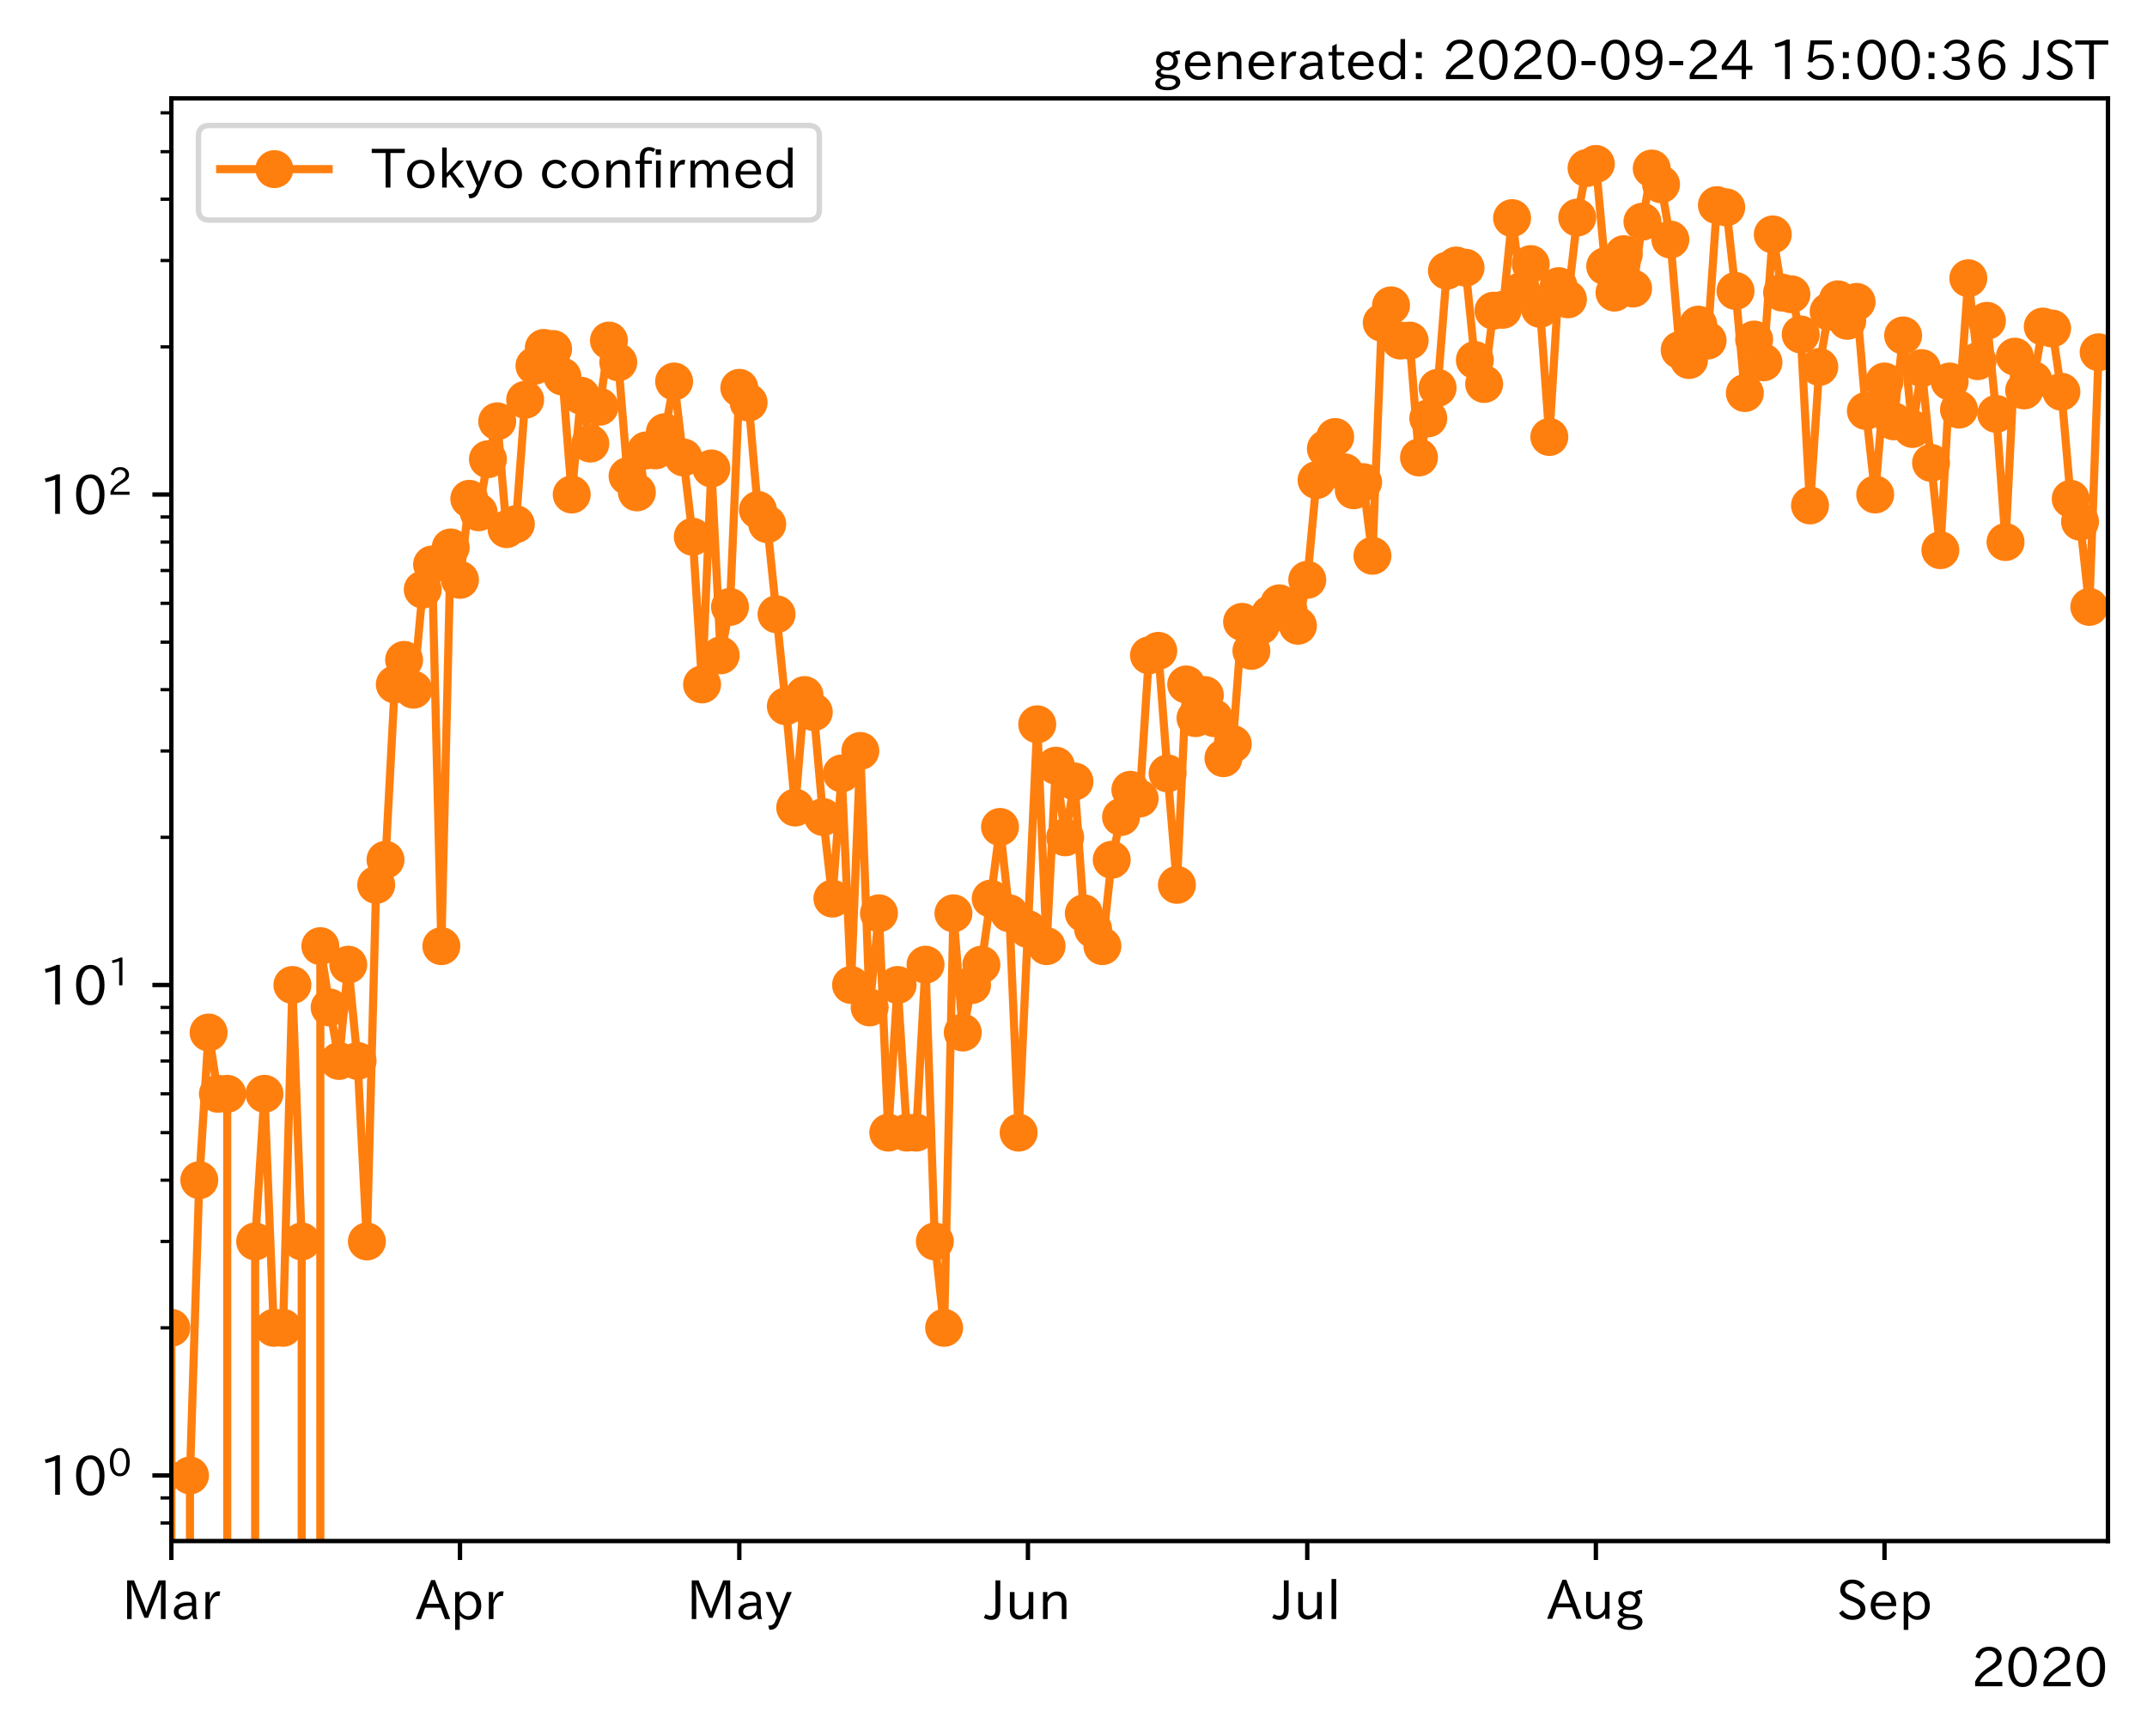 <?xml version="1.0" encoding="utf-8" standalone="no"?>
<!DOCTYPE svg PUBLIC "-//W3C//DTD SVG 1.1//EN"
  "http://www.w3.org/Graphics/SVG/1.1/DTD/svg11.dtd">
<!-- Created with matplotlib (https://matplotlib.org/) -->
<svg height="320.24pt" version="1.1" viewBox="0 0 395.92 320.24" width="395.92pt" xmlns="http://www.w3.org/2000/svg" xmlns:xlink="http://www.w3.org/1999/xlink">
 <defs>
  <style type="text/css">*{stroke-linecap:butt;stroke-linejoin:round;}</style>
 </defs>
 <g id="figure_1">
  <g id="patch_1">
   <path d="M 0 320.24 
L 395.92 320.24 
L 395.92 0 
L 0 0 
z
" style="fill:#ffffff;"/>
  </g>
  <g id="axes_1">
   <g id="patch_2">
    <path d="M 31.6 284.259 
L 388.72 284.259 
L 388.72 18.147 
L 31.6 18.147 
z
" style="fill:#ffffff;"/>
   </g>
   <g id="matplotlib.axis_1">
    <g id="xtick_1">
     <g id="line2d_1">
      <defs>
       <path d="M 0 0 
L 0 3.5 
" id="m6df6d9a5a3" style="stroke:#000000;stroke-width:0.8;"/>
      </defs>
      <g>
       <use style="stroke:#000000;stroke-width:0.8;" x="31.6" xlink:href="#m6df6d9a5a3" y="284.259"/>
      </g>
     </g>
     <g id="text_1">
      <!-- Mar -->
      <g transform="translate(22.491 298.749)scale(0.1 -0.1)">
       <defs>
        <path d="M 80.422 0.984 
L 71.828 0.984 
L 71.828 39.594 
Q 71.828 51.266 72.406 64.594 
L 72.016 64.594 
Q 68.062 53.266 63.531 41.797 
L 47.906 3.266 
L 41.406 3.266 
L 25.641 42.578 
Q 20.75 54.781 17.625 64.703 
L 17.234 64.703 
Q 17.828 48.922 17.828 39.891 
L 17.828 0.984 
L 9.516 0.984 
L 9.516 72.406 
L 22.125 72.406 
L 39.109 30.375 
Q 42.141 23 44.828 14.156 
L 45.125 14.156 
Q 47.312 22.125 50.531 30.172 
L 67.438 72.406 
L 80.422 72.406 
z
" id="IPAexGothic-77"/>
        <path d="M 49.312 0.984 
L 41.75 0.984 
Q 39.984 4.734 39.547 8.688 
L 39.203 8.688 
Q 33.547 -0.391 22.312 -0.391 
Q 14.594 -0.391 9.719 4.5 
Q 5.422 8.797 5.422 14.984 
Q 5.422 30.422 32.031 31.203 
L 38.719 31.391 
L 38.719 33.984 
Q 38.719 39.203 35.75 42.188 
Q 32.625 45.312 27.734 45.312 
Q 19.344 45.312 15.141 37.156 
L 7.719 40.578 
Q 14.656 52 27.938 52 
Q 37.109 52 42.047 46.875 
Q 46.625 42.281 46.625 33.891 
L 46.625 15.578 
Q 46.625 6.25 49.312 0.984 
z
M 38.922 25.391 
L 33.453 25.297 
Q 14.109 24.859 14.109 14.891 
Q 14.109 11.375 16.406 9.078 
Q 19.234 6.297 23.828 6.297 
Q 30.219 6.297 34.906 10.984 
Q 38.922 15.141 38.922 21 
z
" id="IPAexGothic-97"/>
        <path d="M 36.078 51.812 
L 34.578 43.266 
Q 32.906 43.609 31.594 43.609 
Q 25.828 43.609 22.078 38.188 
Q 17.391 31.344 17.391 26.172 
L 17.391 0.984 
L 8.797 0.984 
L 8.797 50.781 
L 16.891 50.781 
L 16.5 35.984 
L 16.703 35.984 
Q 22.219 52.203 32.766 52.203 
Q 34.469 52.203 36.078 51.812 
z
" id="IPAexGothic-114"/>
       </defs>
       <use xlink:href="#IPAexGothic-77"/>
       <use x="90.186" xlink:href="#IPAexGothic-97"/>
       <use x="145.166" xlink:href="#IPAexGothic-114"/>
      </g>
     </g>
    </g>
    <g id="xtick_2">
     <g id="line2d_2">
      <g>
       <use style="stroke:#000000;stroke-width:0.8;" x="84.825" xlink:href="#m6df6d9a5a3" y="284.259"/>
      </g>
     </g>
     <g id="text_2">
      <!-- Apr -->
      <g transform="translate(76.682 298.749)scale(0.1 -0.1)">
       <defs>
        <path d="M 63.375 0.984 
L 53.812 0.984 
L 45.906 22.016 
L 17.188 22.016 
L 9.422 0.984 
L -0.094 0.984 
L 28.219 72.906 
L 35.297 72.906 
z
M 43.406 29.109 
L 36.188 48.094 
Q 33.203 56.062 31.688 62.5 
L 31.391 62.5 
Q 29.641 55.672 26.812 48.094 
L 19.734 29.109 
z
" id="IPAexGothic-65"/>
        <path d="M 16.797 42 
Q 23.828 52.203 34.469 52.203 
Q 43.266 52.203 49.562 45.906 
Q 56.891 38.578 56.891 25.688 
Q 56.891 13.141 49.656 5.812 
Q 43.359 -0.484 34.375 -0.484 
Q 24.516 -0.484 17.281 7.766 
L 17.281 -19 
L 8.797 -19 
L 8.797 50.781 
L 16.797 50.781 
z
M 17.281 30.469 
L 17.281 20.172 
Q 17.281 14.016 23.688 9.375 
Q 27.984 6.297 32.906 6.297 
Q 38.578 6.297 42.578 10.297 
Q 47.906 15.578 47.906 25.484 
Q 47.906 34.375 43.5 39.984 
Q 39.109 45.312 32.812 45.312 
Q 25.875 45.312 20.906 38.812 
Q 17.281 34.125 17.281 30.469 
z
" id="IPAexGothic-112"/>
       </defs>
       <use xlink:href="#IPAexGothic-65"/>
       <use x="63.721" xlink:href="#IPAexGothic-112"/>
       <use x="125.83" xlink:href="#IPAexGothic-114"/>
      </g>
     </g>
    </g>
    <g id="xtick_3">
     <g id="line2d_3">
      <g>
       <use style="stroke:#000000;stroke-width:0.8;" x="136.332" xlink:href="#m6df6d9a5a3" y="284.259"/>
      </g>
     </g>
     <g id="text_3">
      <!-- May -->
      <g transform="translate(126.613 298.749)scale(0.1 -0.1)">
       <defs>
        <path d="M 48.781 50.781 
L 24.609 -7.625 
Q 19.969 -18.797 8.594 -18.797 
L 7.469 -18.797 
L 5.375 -10.984 
L 6.984 -10.984 
Q 15.141 -10.984 17.969 -3.719 
L 21.188 4.297 
L 0.594 50.781 
L 10.297 50.781 
L 21.297 22.797 
Q 23.875 16.016 25.094 12.203 
L 25.391 12.203 
Q 27.344 18.266 29.109 22.797 
L 39.5 50.781 
z
" id="IPAexGothic-121"/>
       </defs>
       <use xlink:href="#IPAexGothic-77"/>
       <use x="90.186" xlink:href="#IPAexGothic-97"/>
       <use x="145.166" xlink:href="#IPAexGothic-121"/>
      </g>
     </g>
    </g>
    <g id="xtick_4">
     <g id="line2d_4">
      <g>
       <use style="stroke:#000000;stroke-width:0.8;" x="189.557" xlink:href="#m6df6d9a5a3" y="284.259"/>
      </g>
     </g>
     <g id="text_4">
      <!-- Jun -->
      <g transform="translate(181.617 298.749)scale(0.1 -0.1)">
       <defs>
        <path d="M 28.422 72.406 
L 28.422 19.281 
Q 28.422 -0.484 11.922 -0.484 
Q 4.734 -0.484 -1.953 3.266 
L 1.312 10.062 
Q 5.906 6.984 10.844 6.984 
Q 19.531 6.984 19.531 18.797 
L 19.531 72.406 
z
" id="IPAexGothic-74"/>
        <path d="M 51.312 0.984 
L 43.312 0.984 
L 43.312 10.062 
Q 35.938 0 25.391 0 
Q 16.75 0 11.922 5.859 
Q 8.109 10.594 8.109 19.391 
L 8.109 50.781 
L 16.703 50.781 
L 16.703 19.672 
Q 16.703 7.281 27.094 7.281 
Q 37.594 7.281 42.719 20.172 
L 42.719 50.781 
L 51.312 50.781 
z
" id="IPAexGothic-117"/>
        <path d="M 52 0.984 
L 43.406 0.984 
L 43.406 31.891 
Q 43.406 44.578 32.906 44.578 
Q 22.312 44.578 17.391 31.891 
L 17.391 0.984 
L 8.797 0.984 
L 8.797 50.781 
L 16.797 50.781 
L 16.797 41.797 
Q 23.828 51.812 34.719 51.812 
Q 52 51.812 52 32.375 
z
" id="IPAexGothic-110"/>
       </defs>
       <use xlink:href="#IPAexGothic-74"/>
       <use x="37.988" xlink:href="#IPAexGothic-117"/>
       <use x="98.389" xlink:href="#IPAexGothic-110"/>
      </g>
     </g>
    </g>
    <g id="xtick_5">
     <g id="line2d_5">
      <g>
       <use style="stroke:#000000;stroke-width:0.8;" x="241.065" xlink:href="#m6df6d9a5a3" y="284.259"/>
      </g>
     </g>
     <g id="text_5">
      <!-- Jul -->
      <g transform="translate(234.795 298.749)scale(0.1 -0.1)">
       <defs>
        <path d="M 17.672 0.984 
L 9.078 0.984 
L 9.078 74.906 
L 17.672 74.906 
z
" id="IPAexGothic-108"/>
       </defs>
       <use xlink:href="#IPAexGothic-74"/>
       <use x="37.988" xlink:href="#IPAexGothic-117"/>
       <use x="98.389" xlink:href="#IPAexGothic-108"/>
      </g>
     </g>
    </g>
    <g id="xtick_6">
     <g id="line2d_6">
      <g>
       <use style="stroke:#000000;stroke-width:0.8;" x="294.289" xlink:href="#m6df6d9a5a3" y="284.259"/>
      </g>
     </g>
     <g id="text_6">
      <!-- Aug -->
      <g transform="translate(285.307 298.691)scale(0.1 -0.1)">
       <defs>
        <path d="M 20.797 17.969 
Q 15.719 17.531 15.719 14.062 
Q 15.719 9.578 27.547 8.984 
L 33.297 8.688 
Q 51.609 7.766 51.609 -4.594 
Q 51.609 -10.938 45.703 -14.984 
Q 39.359 -19.578 28.031 -19.578 
Q 17.781 -19.578 11.531 -16.062 
Q 5.516 -12.641 5.516 -6.688 
Q 5.516 1.312 16.797 3.859 
L 16.797 4.203 
Q 7.906 6.453 7.906 12.156 
Q 7.906 17.438 15.531 20.266 
Q 7.125 24.609 7.125 34.078 
Q 7.125 41.406 12.016 46.297 
Q 17.625 51.906 27.156 51.906 
Q 33.203 51.906 37.844 49.266 
Q 41.406 53.953 50.922 54.109 
L 50.922 47.078 
Q 44.344 46.922 42.234 45.906 
Q 47.406 40.828 47.406 33.891 
Q 47.406 27 42.719 22.266 
Q 37.5 17.094 28.328 17.094 
Q 24.422 17.094 20.797 17.969 
z
M 27.094 45.609 
Q 22.016 45.609 18.703 42.281 
Q 15.438 39.016 15.438 34.078 
Q 15.438 29.25 18.5 26.312 
Q 21.828 23 27.438 23 
Q 32.719 23 35.891 26.219 
Q 39.109 29.391 39.109 34.422 
Q 39.109 39.016 35.891 42.188 
Q 32.516 45.609 27.094 45.609 
z
M 27.391 2.484 
Q 14.109 2.484 14.109 -5.719 
Q 14.109 -13.672 28.125 -13.672 
Q 37.156 -13.672 41.219 -9.469 
Q 43.312 -7.516 43.312 -4.891 
Q 43.312 2.484 27.391 2.484 
z
" id="IPAexGothic-103"/>
       </defs>
       <use xlink:href="#IPAexGothic-65"/>
       <use x="63.721" xlink:href="#IPAexGothic-117"/>
       <use x="124.121" xlink:href="#IPAexGothic-103"/>
      </g>
     </g>
    </g>
    <g id="xtick_7">
     <g id="line2d_7">
      <g>
       <use style="stroke:#000000;stroke-width:0.8;" x="347.514" xlink:href="#m6df6d9a5a3" y="284.259"/>
      </g>
     </g>
     <g id="text_7">
      <!-- Sep -->
      <g transform="translate(338.639 298.749)scale(0.1 -0.1)">
       <defs>
        <path d="M 45.609 56.891 
Q 40.047 66.547 28.953 66.547 
Q 22.703 66.547 18.953 62.641 
Q 16.062 59.422 16.062 55.219 
Q 16.062 50.594 19.781 47.609 
Q 22.562 45.516 31 42 
L 34.375 40.578 
Q 45.703 36.031 49.859 30.516 
Q 53.469 25.688 53.469 19.672 
Q 53.469 10.062 46.391 4.5 
Q 39.984 -0.484 30.172 -0.484 
Q 13.766 -0.484 4.891 11.969 
L 11.766 17.188 
Q 18.797 7.172 30.281 7.172 
Q 35.75 7.172 39.594 9.766 
Q 44.391 13.234 44.391 19 
Q 44.391 23.484 40.875 27 
Q 37.109 30.609 27 34.469 
L 24.078 35.594 
Q 7.078 42.094 7.078 54.391 
Q 7.078 62.594 12.594 67.922 
Q 18.797 73.828 29.109 73.828 
Q 44.391 73.828 52.484 61.812 
z
" id="IPAexGothic-83"/>
        <path d="M 13.484 24.906 
Q 13.922 16.266 18.891 11.281 
Q 23.969 6.203 31.203 6.203 
Q 40.719 6.203 46.297 15.094 
L 51.906 11.375 
Q 44.828 -0.484 30.172 -0.484 
Q 19.094 -0.484 11.969 6.594 
Q 4.781 13.812 4.781 25.641 
Q 4.781 38.188 12.312 45.703 
Q 19 52.391 29 52.391 
Q 38.422 52.391 44.781 46.188 
Q 51.906 38.969 51.906 26.906 
L 51.906 24.906 
z
M 43.062 31.203 
Q 42.328 37.984 38.281 41.891 
Q 34.281 45.906 28.812 45.906 
Q 22.469 45.906 17.969 40.484 
Q 14.891 36.812 13.969 31.203 
z
" id="IPAexGothic-101"/>
       </defs>
       <use xlink:href="#IPAexGothic-83"/>
       <use x="58.496" xlink:href="#IPAexGothic-101"/>
       <use x="115.381" xlink:href="#IPAexGothic-112"/>
      </g>
     </g>
    </g>
    <g id="text_8">
     <!-- 2020 -->
     <g transform="translate(363.526 311.14)scale(0.1 -0.1)">
      <defs>
       <path d="M 57.172 0.984 
L 6.984 0.984 
L 6.984 9.281 
Q 12.891 23.047 29.594 34.422 
L 32.375 36.281 
Q 40.922 42.141 43.609 45.406 
Q 46.688 49.266 46.688 53.812 
Q 46.688 58.938 43.062 62.547 
Q 39.062 66.547 32.562 66.547 
Q 19.531 66.547 15.484 52 
L 7.766 54.781 
Q 13.328 73.828 33.062 73.828 
Q 43.844 73.828 50.25 67.438 
Q 55.859 61.672 55.859 53.516 
Q 55.859 47.469 52.25 42.531 
Q 48.922 37.75 36.969 30.281 
L 34.859 29 
Q 19.625 19.578 15.281 8.891 
L 57.172 8.891 
z
" id="IPAexGothic-50"/>
       <path d="M 31.844 73.828 
Q 45.016 73.828 52.094 61.625 
Q 57.719 51.953 57.719 36.625 
Q 57.719 21.438 52.094 11.578 
Q 45.125 -0.484 31.5 -0.484 
Q 17.922 -0.484 10.938 11.578 
Q 5.328 21.438 5.328 36.719 
Q 5.328 58.016 15.625 67.719 
Q 22.172 73.828 31.844 73.828 
z
M 31.5 66.656 
Q 23.688 66.656 19.188 58.734 
Q 14.594 50.734 14.594 36.625 
Q 14.594 22.75 19.094 14.797 
Q 23.641 6.984 31.5 6.984 
Q 40.922 6.984 45.453 18.016 
Q 48.438 25.344 48.438 37.109 
Q 48.438 50.875 43.844 58.734 
Q 39.203 66.656 31.5 66.656 
z
" id="IPAexGothic-48"/>
      </defs>
      <use xlink:href="#IPAexGothic-50"/>
      <use x="62.988" xlink:href="#IPAexGothic-48"/>
      <use x="125.977" xlink:href="#IPAexGothic-50"/>
      <use x="188.965" xlink:href="#IPAexGothic-48"/>
     </g>
    </g>
   </g>
   <g id="matplotlib.axis_2">
    <g id="ytick_1">
     <g id="line2d_8">
      <defs>
       <path d="M 0 0 
L -3.5 0 
" id="meb00acf0c4" style="stroke:#000000;stroke-width:0.8;"/>
      </defs>
      <g>
       <use style="stroke:#000000;stroke-width:0.8;" x="31.6" xlink:href="#meb00acf0c4" y="272.163"/>
      </g>
     </g>
     <g id="text_9">
      <!-- $\mathdefault{10^{0}}$ -->
      <g transform="translate(7.2 275.908)scale(0.1 -0.1)">
       <defs>
        <path d="M 38.484 0.984 
L 29.688 0.984 
L 29.688 64.109 
Q 21.438 61.281 12.312 59.328 
L 10.688 66.109 
Q 23.734 69.391 32.906 73.922 
L 38.484 73.922 
z
" id="IPAexGothic-49"/>
       </defs>
       <use transform="translate(0 0.773)" xlink:href="#IPAexGothic-49"/>
       <use transform="translate(62.988 0.773)" xlink:href="#IPAexGothic-48"/>
       <use transform="translate(126.865 36.32)scale(0.7)" xlink:href="#IPAexGothic-48"/>
      </g>
     </g>
    </g>
    <g id="ytick_2">
     <g id="line2d_9">
      <g>
       <use style="stroke:#000000;stroke-width:0.8;" x="31.6" xlink:href="#meb00acf0c4" y="181.689"/>
      </g>
     </g>
     <g id="text_10">
      <!-- $\mathdefault{10^{1}}$ -->
      <g transform="translate(7.2 185.435)scale(0.1 -0.1)">
       <use transform="translate(0 0.708)" xlink:href="#IPAexGothic-49"/>
       <use transform="translate(62.988 0.708)" xlink:href="#IPAexGothic-48"/>
       <use transform="translate(126.865 36.255)scale(0.7)" xlink:href="#IPAexGothic-49"/>
      </g>
     </g>
    </g>
    <g id="ytick_3">
     <g id="line2d_10">
      <g>
       <use style="stroke:#000000;stroke-width:0.8;" x="31.6" xlink:href="#meb00acf0c4" y="91.216"/>
      </g>
     </g>
     <g id="text_11">
      <!-- $\mathdefault{10^{2}}$ -->
      <g transform="translate(7.2 94.962)scale(0.1 -0.1)">
       <use transform="translate(0 0.773)" xlink:href="#IPAexGothic-49"/>
       <use transform="translate(62.988 0.773)" xlink:href="#IPAexGothic-48"/>
       <use transform="translate(126.865 36.32)scale(0.7)" xlink:href="#IPAexGothic-50"/>
      </g>
     </g>
    </g>
    <g id="ytick_4">
     <g id="line2d_11">
      <defs>
       <path d="M 0 0 
L -2 0 
" id="m830cf205d7" style="stroke:#000000;stroke-width:0.6;"/>
      </defs>
      <g>
       <use style="stroke:#000000;stroke-width:0.6;" x="31.6" xlink:href="#m830cf205d7" y="280.93"/>
      </g>
     </g>
    </g>
    <g id="ytick_5">
     <g id="line2d_12">
      <g>
       <use style="stroke:#000000;stroke-width:0.6;" x="31.6" xlink:href="#m830cf205d7" y="276.302"/>
      </g>
     </g>
    </g>
    <g id="ytick_6">
     <g id="line2d_13">
      <g>
       <use style="stroke:#000000;stroke-width:0.6;" x="31.6" xlink:href="#m830cf205d7" y="244.927"/>
      </g>
     </g>
    </g>
    <g id="ytick_7">
     <g id="line2d_14">
      <g>
       <use style="stroke:#000000;stroke-width:0.6;" x="31.6" xlink:href="#m830cf205d7" y="228.996"/>
      </g>
     </g>
    </g>
    <g id="ytick_8">
     <g id="line2d_15">
      <g>
       <use style="stroke:#000000;stroke-width:0.6;" x="31.6" xlink:href="#m830cf205d7" y="217.692"/>
      </g>
     </g>
    </g>
    <g id="ytick_9">
     <g id="line2d_16">
      <g>
       <use style="stroke:#000000;stroke-width:0.6;" x="31.6" xlink:href="#m830cf205d7" y="208.925"/>
      </g>
     </g>
    </g>
    <g id="ytick_10">
     <g id="line2d_17">
      <g>
       <use style="stroke:#000000;stroke-width:0.6;" x="31.6" xlink:href="#m830cf205d7" y="201.761"/>
      </g>
     </g>
    </g>
    <g id="ytick_11">
     <g id="line2d_18">
      <g>
       <use style="stroke:#000000;stroke-width:0.6;" x="31.6" xlink:href="#m830cf205d7" y="195.704"/>
      </g>
     </g>
    </g>
    <g id="ytick_12">
     <g id="line2d_19">
      <g>
       <use style="stroke:#000000;stroke-width:0.6;" x="31.6" xlink:href="#m830cf205d7" y="190.457"/>
      </g>
     </g>
    </g>
    <g id="ytick_13">
     <g id="line2d_20">
      <g>
       <use style="stroke:#000000;stroke-width:0.6;" x="31.6" xlink:href="#m830cf205d7" y="185.829"/>
      </g>
     </g>
    </g>
    <g id="ytick_14">
     <g id="line2d_21">
      <g>
       <use style="stroke:#000000;stroke-width:0.6;" x="31.6" xlink:href="#m830cf205d7" y="154.454"/>
      </g>
     </g>
    </g>
    <g id="ytick_15">
     <g id="line2d_22">
      <g>
       <use style="stroke:#000000;stroke-width:0.6;" x="31.6" xlink:href="#m830cf205d7" y="138.523"/>
      </g>
     </g>
    </g>
    <g id="ytick_16">
     <g id="line2d_23">
      <g>
       <use style="stroke:#000000;stroke-width:0.6;" x="31.6" xlink:href="#m830cf205d7" y="127.219"/>
      </g>
     </g>
    </g>
    <g id="ytick_17">
     <g id="line2d_24">
      <g>
       <use style="stroke:#000000;stroke-width:0.6;" x="31.6" xlink:href="#m830cf205d7" y="118.451"/>
      </g>
     </g>
    </g>
    <g id="ytick_18">
     <g id="line2d_25">
      <g>
       <use style="stroke:#000000;stroke-width:0.6;" x="31.6" xlink:href="#m830cf205d7" y="111.288"/>
      </g>
     </g>
    </g>
    <g id="ytick_19">
     <g id="line2d_26">
      <g>
       <use style="stroke:#000000;stroke-width:0.6;" x="31.6" xlink:href="#m830cf205d7" y="105.231"/>
      </g>
     </g>
    </g>
    <g id="ytick_20">
     <g id="line2d_27">
      <g>
       <use style="stroke:#000000;stroke-width:0.6;" x="31.6" xlink:href="#m830cf205d7" y="99.984"/>
      </g>
     </g>
    </g>
    <g id="ytick_21">
     <g id="line2d_28">
      <g>
       <use style="stroke:#000000;stroke-width:0.6;" x="31.6" xlink:href="#m830cf205d7" y="95.356"/>
      </g>
     </g>
    </g>
    <g id="ytick_22">
     <g id="line2d_29">
      <g>
       <use style="stroke:#000000;stroke-width:0.6;" x="31.6" xlink:href="#m830cf205d7" y="63.981"/>
      </g>
     </g>
    </g>
    <g id="ytick_23">
     <g id="line2d_30">
      <g>
       <use style="stroke:#000000;stroke-width:0.6;" x="31.6" xlink:href="#m830cf205d7" y="48.05"/>
      </g>
     </g>
    </g>
    <g id="ytick_24">
     <g id="line2d_31">
      <g>
       <use style="stroke:#000000;stroke-width:0.6;" x="31.6" xlink:href="#m830cf205d7" y="36.746"/>
      </g>
     </g>
    </g>
    <g id="ytick_25">
     <g id="line2d_32">
      <g>
       <use style="stroke:#000000;stroke-width:0.6;" x="31.6" xlink:href="#m830cf205d7" y="27.978"/>
      </g>
     </g>
    </g>
    <g id="ytick_26">
     <g id="line2d_33">
      <g>
       <use style="stroke:#000000;stroke-width:0.6;" x="31.6" xlink:href="#m830cf205d7" y="20.814"/>
      </g>
     </g>
    </g>
   </g>
   <g id="line2d_34">
    <path clip-path="url(#p49ce9194e6)" d="M 2.411 321.24 
L 2.412 272.163 
L 4.129 244.927 
L 5.846 190.457 
L 7.563 208.925 
L 7.565 321.24 
M 10.995 321.24 
L 10.997 228.996 
L 12.714 228.996 
L 12.716 321.24 
M 16.146 321.24 
L 16.148 228.996 
L 17.865 272.163 
L 17.866 321.24 
M 21.297 321.24 
L 21.298 228.996 
L 21.3 321.24 
M 24.731 321.24 
L 24.732 228.996 
L 26.449 272.163 
L 26.45 321.24 
M 29.882 321.24 
L 29.883 272.163 
L 31.6 244.927 
L 31.601 321.24 
M 35.033 321.24 
L 35.034 272.163 
L 36.751 217.692 
L 38.468 190.457 
L 40.185 201.761 
L 41.902 201.761 
L 41.904 321.24 
M 47.051 321.24 
L 47.052 228.996 
L 48.769 201.761 
L 50.486 244.927 
L 52.203 244.927 
L 53.92 181.689 
L 55.637 228.996 
L 55.639 321.24 
M 59.068 321.24 
L 59.071 174.526 
L 60.788 185.829 
L 62.505 195.704 
L 64.222 177.945 
L 65.938 195.704 
L 67.655 228.996 
L 69.372 163.222 
L 71.089 158.594 
L 72.806 126.249 
L 74.523 121.728 
L 76.24 127.219 
L 77.957 108.752 
L 79.674 104.124 
L 81.391 174.526 
L 83.108 100.979 
L 84.825 106.952 
L 86.542 92.01 
L 88.258 94.493 
L 89.975 84.713 
L 91.692 77.716 
L 93.409 97.602 
L 95.126 96.688 
L 96.843 73.744 
L 98.56 67.472 
L 100.277 64.178 
L 101.994 64.376 
L 103.711 69.453 
L 105.428 91.216 
L 107.145 72.995 
L 108.862 81.825 
L 110.578 75.024 
L 112.295 62.82 
L 114.012 66.833 
L 115.729 87.83 
L 117.446 90.825 
L 119.163 83.082 
L 120.88 83.082 
L 122.597 79.717 
L 124.314 70.367 
L 127.748 99.014 
L 129.465 126.249 
L 131.182 86.414 
L 132.898 120.883 
L 134.615 111.948 
L 136.332 71.54 
L 138.049 74.251 
L 139.766 94.068 
L 141.483 96.688 
L 144.917 130.282 
L 146.634 148.963 
L 148.351 128.214 
L 150.068 131.359 
L 151.785 150.709 
L 153.502 165.758 
L 155.218 142.663 
L 156.935 181.689 
L 158.652 138.523 
L 160.369 185.829 
L 162.086 168.469 
L 163.803 208.925 
L 165.52 181.689 
L 167.237 208.925 
L 168.954 208.925 
L 170.671 177.945 
L 172.388 228.996 
L 174.105 244.927 
L 175.822 168.469 
L 177.538 190.457 
L 179.255 181.689 
L 180.972 177.945 
L 182.689 165.758 
L 184.406 152.537 
L 186.123 168.469 
L 187.84 208.925 
L 191.274 133.605 
L 192.991 174.526 
L 194.708 141.234 
L 196.425 154.454 
L 198.142 144.146 
L 199.858 168.469 
L 201.575 171.381 
L 203.292 174.526 
L 205.009 158.594 
L 206.726 150.709 
L 208.443 145.687 
L 210.16 147.291 
L 211.877 120.883 
L 213.594 120.055 
L 215.311 142.663 
L 217.028 163.222 
L 218.745 126.249 
L 220.462 132.466 
L 222.178 128.214 
L 223.895 132.466 
L 225.612 139.855 
L 227.329 137.234 
L 229.046 114.707 
L 230.763 120.055 
L 232.48 115.427 
L 235.914 111.288 
L 237.631 112.62 
L 239.348 115.427 
L 241.065 106.952 
L 242.782 88.558 
L 244.498 82.764 
L 246.215 80.606 
L 247.932 87.116 
L 249.649 90.438 
L 251.366 88.927 
L 253.083 102.52 
L 254.8 59.528 
L 256.517 56.329 
L 258.234 62.82 
L 259.951 62.82 
L 261.668 84.381 
L 263.385 77.163 
L 265.102 71.54 
L 266.818 49.927 
L 268.535 48.977 
L 270.252 49.382 
L 271.969 66.412 
L 273.686 70.832 
L 275.403 57.312 
L 277.12 57.146 
L 278.837 40.236 
L 280.554 53.672 
L 282.271 48.71 
L 283.988 56.981 
L 285.705 80.606 
L 287.422 52.776 
L 289.138 55.213 
L 290.855 40.129 
L 292.572 30.999 
L 294.289 30.243 
L 296.006 49.112 
L 297.723 53.976 
L 299.44 46.888 
L 301.157 53.222 
L 302.874 40.886 
L 304.591 31.084 
L 306.308 33.996 
L 308.025 44.186 
L 309.742 64.575 
L 311.458 66.412 
L 313.175 59.881 
L 314.892 62.82 
L 316.609 37.842 
L 318.326 38.248 
L 320.043 53.672 
L 321.76 72.504 
L 323.477 62.629 
L 325.194 66.833 
L 326.911 43.247 
L 328.628 53.976 
L 330.345 54.282 
L 332.062 61.692 
L 333.778 93.232 
L 335.495 67.687 
L 337.212 57.478 
L 338.929 55.213 
L 340.646 59.179 
L 342.363 55.688 
L 344.08 75.812 
L 345.797 91.216 
L 347.514 70.367 
L 349.231 77.716 
L 350.948 61.877 
L 352.665 79.135 
L 354.382 67.903 
L 356.098 85.385 
L 357.815 101.486 
L 359.532 70.367 
L 361.249 75.548 
L 362.966 51.326 
L 364.683 66.622 
L 366.4 59.179 
L 368.117 76.347 
L 369.834 99.984 
L 371.551 65.79 
L 373.268 72.019 
L 374.985 70.136 
L 376.702 60.236 
L 378.418 60.595 
L 380.135 72.261 
L 381.852 92.01 
L 383.569 96.239 
L 385.286 111.948 
L 387.003 64.976 
L 387.003 64.976 
" style="fill:none;stroke:#ff7f0e;stroke-linecap:square;stroke-width:1.5;"/>
    <defs>
     <path d="M 0 3 
C 0.796 3 1.559 2.684 2.121 2.121 
C 2.684 1.559 3 0.796 3 0 
C 3 -0.796 2.684 -1.559 2.121 -2.121 
C 1.559 -2.684 0.796 -3 0 -3 
C -0.796 -3 -1.559 -2.684 -2.121 -2.121 
C -2.684 -1.559 -3 -0.796 -3 0 
C -3 0.796 -2.684 1.559 -2.121 2.121 
C -1.559 2.684 -0.796 3 0 3 
z
" id="mdfc4cab579" style="stroke:#ff7f0e;"/>
    </defs>
    <g clip-path="url(#p49ce9194e6)">
     <use style="fill:#ff7f0e;stroke:#ff7f0e;" x="1.98" xlink:href="#mdfc4cab579" y="23058.271"/>
     <use style="fill:#ff7f0e;stroke:#ff7f0e;" x="2.412" xlink:href="#mdfc4cab579" y="272.163"/>
     <use style="fill:#ff7f0e;stroke:#ff7f0e;" x="4.129" xlink:href="#mdfc4cab579" y="244.927"/>
     <use style="fill:#ff7f0e;stroke:#ff7f0e;" x="5.846" xlink:href="#mdfc4cab579" y="190.457"/>
     <use style="fill:#ff7f0e;stroke:#ff7f0e;" x="7.563" xlink:href="#mdfc4cab579" y="208.925"/>
     <use style="fill:#ff7f0e;stroke:#ff7f0e;" x="7.996" xlink:href="#mdfc4cab579" y="23058.271"/>
     <use style="fill:#ff7f0e;stroke:#ff7f0e;" x="10.564" xlink:href="#mdfc4cab579" y="23058.271"/>
     <use style="fill:#ff7f0e;stroke:#ff7f0e;" x="10.997" xlink:href="#mdfc4cab579" y="228.996"/>
     <use style="fill:#ff7f0e;stroke:#ff7f0e;" x="12.714" xlink:href="#mdfc4cab579" y="228.996"/>
     <use style="fill:#ff7f0e;stroke:#ff7f0e;" x="13.147" xlink:href="#mdfc4cab579" y="23058.271"/>
     <use style="fill:#ff7f0e;stroke:#ff7f0e;" x="15.715" xlink:href="#mdfc4cab579" y="23058.271"/>
     <use style="fill:#ff7f0e;stroke:#ff7f0e;" x="16.148" xlink:href="#mdfc4cab579" y="228.996"/>
     <use style="fill:#ff7f0e;stroke:#ff7f0e;" x="17.865" xlink:href="#mdfc4cab579" y="272.163"/>
     <use style="fill:#ff7f0e;stroke:#ff7f0e;" x="18.297" xlink:href="#mdfc4cab579" y="23058.271"/>
     <use style="fill:#ff7f0e;stroke:#ff7f0e;" x="20.865" xlink:href="#mdfc4cab579" y="23058.271"/>
     <use style="fill:#ff7f0e;stroke:#ff7f0e;" x="21.298" xlink:href="#mdfc4cab579" y="228.996"/>
     <use style="fill:#ff7f0e;stroke:#ff7f0e;" x="21.731" xlink:href="#mdfc4cab579" y="23058.271"/>
     <use style="fill:#ff7f0e;stroke:#ff7f0e;" x="24.299" xlink:href="#mdfc4cab579" y="23058.271"/>
     <use style="fill:#ff7f0e;stroke:#ff7f0e;" x="24.732" xlink:href="#mdfc4cab579" y="228.996"/>
     <use style="fill:#ff7f0e;stroke:#ff7f0e;" x="26.449" xlink:href="#mdfc4cab579" y="272.163"/>
     <use style="fill:#ff7f0e;stroke:#ff7f0e;" x="26.882" xlink:href="#mdfc4cab579" y="23058.271"/>
     <use style="fill:#ff7f0e;stroke:#ff7f0e;" x="29.451" xlink:href="#mdfc4cab579" y="23058.271"/>
     <use style="fill:#ff7f0e;stroke:#ff7f0e;" x="29.883" xlink:href="#mdfc4cab579" y="272.163"/>
     <use style="fill:#ff7f0e;stroke:#ff7f0e;" x="31.6" xlink:href="#mdfc4cab579" y="244.927"/>
     <use style="fill:#ff7f0e;stroke:#ff7f0e;" x="32.033" xlink:href="#mdfc4cab579" y="23058.271"/>
     <use style="fill:#ff7f0e;stroke:#ff7f0e;" x="34.601" xlink:href="#mdfc4cab579" y="23058.271"/>
     <use style="fill:#ff7f0e;stroke:#ff7f0e;" x="35.034" xlink:href="#mdfc4cab579" y="272.163"/>
     <use style="fill:#ff7f0e;stroke:#ff7f0e;" x="36.751" xlink:href="#mdfc4cab579" y="217.692"/>
     <use style="fill:#ff7f0e;stroke:#ff7f0e;" x="38.468" xlink:href="#mdfc4cab579" y="190.457"/>
     <use style="fill:#ff7f0e;stroke:#ff7f0e;" x="40.185" xlink:href="#mdfc4cab579" y="201.761"/>
     <use style="fill:#ff7f0e;stroke:#ff7f0e;" x="41.902" xlink:href="#mdfc4cab579" y="201.761"/>
     <use style="fill:#ff7f0e;stroke:#ff7f0e;" x="42.335" xlink:href="#mdfc4cab579" y="23058.271"/>
     <use style="fill:#ff7f0e;stroke:#ff7f0e;" x="46.619" xlink:href="#mdfc4cab579" y="23058.271"/>
     <use style="fill:#ff7f0e;stroke:#ff7f0e;" x="47.052" xlink:href="#mdfc4cab579" y="228.996"/>
     <use style="fill:#ff7f0e;stroke:#ff7f0e;" x="48.769" xlink:href="#mdfc4cab579" y="201.761"/>
     <use style="fill:#ff7f0e;stroke:#ff7f0e;" x="50.486" xlink:href="#mdfc4cab579" y="244.927"/>
     <use style="fill:#ff7f0e;stroke:#ff7f0e;" x="52.203" xlink:href="#mdfc4cab579" y="244.927"/>
     <use style="fill:#ff7f0e;stroke:#ff7f0e;" x="53.92" xlink:href="#mdfc4cab579" y="181.689"/>
     <use style="fill:#ff7f0e;stroke:#ff7f0e;" x="55.637" xlink:href="#mdfc4cab579" y="228.996"/>
     <use style="fill:#ff7f0e;stroke:#ff7f0e;" x="56.07" xlink:href="#mdfc4cab579" y="23058.271"/>
     <use style="fill:#ff7f0e;stroke:#ff7f0e;" x="58.637" xlink:href="#mdfc4cab579" y="23058.271"/>
     <use style="fill:#ff7f0e;stroke:#ff7f0e;" x="59.071" xlink:href="#mdfc4cab579" y="174.526"/>
     <use style="fill:#ff7f0e;stroke:#ff7f0e;" x="60.788" xlink:href="#mdfc4cab579" y="185.829"/>
     <use style="fill:#ff7f0e;stroke:#ff7f0e;" x="62.505" xlink:href="#mdfc4cab579" y="195.704"/>
     <use style="fill:#ff7f0e;stroke:#ff7f0e;" x="64.222" xlink:href="#mdfc4cab579" y="177.945"/>
     <use style="fill:#ff7f0e;stroke:#ff7f0e;" x="65.938" xlink:href="#mdfc4cab579" y="195.704"/>
     <use style="fill:#ff7f0e;stroke:#ff7f0e;" x="67.655" xlink:href="#mdfc4cab579" y="228.996"/>
     <use style="fill:#ff7f0e;stroke:#ff7f0e;" x="69.372" xlink:href="#mdfc4cab579" y="163.222"/>
     <use style="fill:#ff7f0e;stroke:#ff7f0e;" x="71.089" xlink:href="#mdfc4cab579" y="158.594"/>
     <use style="fill:#ff7f0e;stroke:#ff7f0e;" x="72.806" xlink:href="#mdfc4cab579" y="126.249"/>
     <use style="fill:#ff7f0e;stroke:#ff7f0e;" x="74.523" xlink:href="#mdfc4cab579" y="121.728"/>
     <use style="fill:#ff7f0e;stroke:#ff7f0e;" x="76.24" xlink:href="#mdfc4cab579" y="127.219"/>
     <use style="fill:#ff7f0e;stroke:#ff7f0e;" x="77.957" xlink:href="#mdfc4cab579" y="108.752"/>
     <use style="fill:#ff7f0e;stroke:#ff7f0e;" x="79.674" xlink:href="#mdfc4cab579" y="104.124"/>
     <use style="fill:#ff7f0e;stroke:#ff7f0e;" x="81.391" xlink:href="#mdfc4cab579" y="174.526"/>
     <use style="fill:#ff7f0e;stroke:#ff7f0e;" x="83.108" xlink:href="#mdfc4cab579" y="100.979"/>
     <use style="fill:#ff7f0e;stroke:#ff7f0e;" x="84.825" xlink:href="#mdfc4cab579" y="106.952"/>
     <use style="fill:#ff7f0e;stroke:#ff7f0e;" x="86.542" xlink:href="#mdfc4cab579" y="92.01"/>
     <use style="fill:#ff7f0e;stroke:#ff7f0e;" x="88.258" xlink:href="#mdfc4cab579" y="94.493"/>
     <use style="fill:#ff7f0e;stroke:#ff7f0e;" x="89.975" xlink:href="#mdfc4cab579" y="84.713"/>
     <use style="fill:#ff7f0e;stroke:#ff7f0e;" x="91.692" xlink:href="#mdfc4cab579" y="77.716"/>
     <use style="fill:#ff7f0e;stroke:#ff7f0e;" x="93.409" xlink:href="#mdfc4cab579" y="97.602"/>
     <use style="fill:#ff7f0e;stroke:#ff7f0e;" x="95.126" xlink:href="#mdfc4cab579" y="96.688"/>
     <use style="fill:#ff7f0e;stroke:#ff7f0e;" x="96.843" xlink:href="#mdfc4cab579" y="73.744"/>
     <use style="fill:#ff7f0e;stroke:#ff7f0e;" x="98.56" xlink:href="#mdfc4cab579" y="67.472"/>
     <use style="fill:#ff7f0e;stroke:#ff7f0e;" x="100.277" xlink:href="#mdfc4cab579" y="64.178"/>
     <use style="fill:#ff7f0e;stroke:#ff7f0e;" x="101.994" xlink:href="#mdfc4cab579" y="64.376"/>
     <use style="fill:#ff7f0e;stroke:#ff7f0e;" x="103.711" xlink:href="#mdfc4cab579" y="69.453"/>
     <use style="fill:#ff7f0e;stroke:#ff7f0e;" x="105.428" xlink:href="#mdfc4cab579" y="91.216"/>
     <use style="fill:#ff7f0e;stroke:#ff7f0e;" x="107.145" xlink:href="#mdfc4cab579" y="72.995"/>
     <use style="fill:#ff7f0e;stroke:#ff7f0e;" x="108.862" xlink:href="#mdfc4cab579" y="81.825"/>
     <use style="fill:#ff7f0e;stroke:#ff7f0e;" x="110.578" xlink:href="#mdfc4cab579" y="75.024"/>
     <use style="fill:#ff7f0e;stroke:#ff7f0e;" x="112.295" xlink:href="#mdfc4cab579" y="62.82"/>
     <use style="fill:#ff7f0e;stroke:#ff7f0e;" x="114.012" xlink:href="#mdfc4cab579" y="66.833"/>
     <use style="fill:#ff7f0e;stroke:#ff7f0e;" x="115.729" xlink:href="#mdfc4cab579" y="87.83"/>
     <use style="fill:#ff7f0e;stroke:#ff7f0e;" x="117.446" xlink:href="#mdfc4cab579" y="90.825"/>
     <use style="fill:#ff7f0e;stroke:#ff7f0e;" x="119.163" xlink:href="#mdfc4cab579" y="83.082"/>
     <use style="fill:#ff7f0e;stroke:#ff7f0e;" x="120.88" xlink:href="#mdfc4cab579" y="83.082"/>
     <use style="fill:#ff7f0e;stroke:#ff7f0e;" x="122.597" xlink:href="#mdfc4cab579" y="79.717"/>
     <use style="fill:#ff7f0e;stroke:#ff7f0e;" x="124.314" xlink:href="#mdfc4cab579" y="70.367"/>
     <use style="fill:#ff7f0e;stroke:#ff7f0e;" x="126.031" xlink:href="#mdfc4cab579" y="84.381"/>
     <use style="fill:#ff7f0e;stroke:#ff7f0e;" x="127.748" xlink:href="#mdfc4cab579" y="99.014"/>
     <use style="fill:#ff7f0e;stroke:#ff7f0e;" x="129.465" xlink:href="#mdfc4cab579" y="126.249"/>
     <use style="fill:#ff7f0e;stroke:#ff7f0e;" x="131.182" xlink:href="#mdfc4cab579" y="86.414"/>
     <use style="fill:#ff7f0e;stroke:#ff7f0e;" x="132.898" xlink:href="#mdfc4cab579" y="120.883"/>
     <use style="fill:#ff7f0e;stroke:#ff7f0e;" x="134.615" xlink:href="#mdfc4cab579" y="111.948"/>
     <use style="fill:#ff7f0e;stroke:#ff7f0e;" x="136.332" xlink:href="#mdfc4cab579" y="71.54"/>
     <use style="fill:#ff7f0e;stroke:#ff7f0e;" x="138.049" xlink:href="#mdfc4cab579" y="74.251"/>
     <use style="fill:#ff7f0e;stroke:#ff7f0e;" x="139.766" xlink:href="#mdfc4cab579" y="94.068"/>
     <use style="fill:#ff7f0e;stroke:#ff7f0e;" x="141.483" xlink:href="#mdfc4cab579" y="96.688"/>
     <use style="fill:#ff7f0e;stroke:#ff7f0e;" x="143.2" xlink:href="#mdfc4cab579" y="113.303"/>
     <use style="fill:#ff7f0e;stroke:#ff7f0e;" x="144.917" xlink:href="#mdfc4cab579" y="130.282"/>
     <use style="fill:#ff7f0e;stroke:#ff7f0e;" x="146.634" xlink:href="#mdfc4cab579" y="148.963"/>
     <use style="fill:#ff7f0e;stroke:#ff7f0e;" x="148.351" xlink:href="#mdfc4cab579" y="128.214"/>
     <use style="fill:#ff7f0e;stroke:#ff7f0e;" x="150.068" xlink:href="#mdfc4cab579" y="131.359"/>
     <use style="fill:#ff7f0e;stroke:#ff7f0e;" x="151.785" xlink:href="#mdfc4cab579" y="150.709"/>
     <use style="fill:#ff7f0e;stroke:#ff7f0e;" x="153.502" xlink:href="#mdfc4cab579" y="165.758"/>
     <use style="fill:#ff7f0e;stroke:#ff7f0e;" x="155.218" xlink:href="#mdfc4cab579" y="142.663"/>
     <use style="fill:#ff7f0e;stroke:#ff7f0e;" x="156.935" xlink:href="#mdfc4cab579" y="181.689"/>
     <use style="fill:#ff7f0e;stroke:#ff7f0e;" x="158.652" xlink:href="#mdfc4cab579" y="138.523"/>
     <use style="fill:#ff7f0e;stroke:#ff7f0e;" x="160.369" xlink:href="#mdfc4cab579" y="185.829"/>
     <use style="fill:#ff7f0e;stroke:#ff7f0e;" x="162.086" xlink:href="#mdfc4cab579" y="168.469"/>
     <use style="fill:#ff7f0e;stroke:#ff7f0e;" x="163.803" xlink:href="#mdfc4cab579" y="208.925"/>
     <use style="fill:#ff7f0e;stroke:#ff7f0e;" x="165.52" xlink:href="#mdfc4cab579" y="181.689"/>
     <use style="fill:#ff7f0e;stroke:#ff7f0e;" x="167.237" xlink:href="#mdfc4cab579" y="208.925"/>
     <use style="fill:#ff7f0e;stroke:#ff7f0e;" x="168.954" xlink:href="#mdfc4cab579" y="208.925"/>
     <use style="fill:#ff7f0e;stroke:#ff7f0e;" x="170.671" xlink:href="#mdfc4cab579" y="177.945"/>
     <use style="fill:#ff7f0e;stroke:#ff7f0e;" x="172.388" xlink:href="#mdfc4cab579" y="228.996"/>
     <use style="fill:#ff7f0e;stroke:#ff7f0e;" x="174.105" xlink:href="#mdfc4cab579" y="244.927"/>
     <use style="fill:#ff7f0e;stroke:#ff7f0e;" x="175.822" xlink:href="#mdfc4cab579" y="168.469"/>
     <use style="fill:#ff7f0e;stroke:#ff7f0e;" x="177.538" xlink:href="#mdfc4cab579" y="190.457"/>
     <use style="fill:#ff7f0e;stroke:#ff7f0e;" x="179.255" xlink:href="#mdfc4cab579" y="181.689"/>
     <use style="fill:#ff7f0e;stroke:#ff7f0e;" x="180.972" xlink:href="#mdfc4cab579" y="177.945"/>
     <use style="fill:#ff7f0e;stroke:#ff7f0e;" x="182.689" xlink:href="#mdfc4cab579" y="165.758"/>
     <use style="fill:#ff7f0e;stroke:#ff7f0e;" x="184.406" xlink:href="#mdfc4cab579" y="152.537"/>
     <use style="fill:#ff7f0e;stroke:#ff7f0e;" x="186.123" xlink:href="#mdfc4cab579" y="168.469"/>
     <use style="fill:#ff7f0e;stroke:#ff7f0e;" x="187.84" xlink:href="#mdfc4cab579" y="208.925"/>
     <use style="fill:#ff7f0e;stroke:#ff7f0e;" x="189.557" xlink:href="#mdfc4cab579" y="171.381"/>
     <use style="fill:#ff7f0e;stroke:#ff7f0e;" x="191.274" xlink:href="#mdfc4cab579" y="133.605"/>
     <use style="fill:#ff7f0e;stroke:#ff7f0e;" x="192.991" xlink:href="#mdfc4cab579" y="174.526"/>
     <use style="fill:#ff7f0e;stroke:#ff7f0e;" x="194.708" xlink:href="#mdfc4cab579" y="141.234"/>
     <use style="fill:#ff7f0e;stroke:#ff7f0e;" x="196.425" xlink:href="#mdfc4cab579" y="154.454"/>
     <use style="fill:#ff7f0e;stroke:#ff7f0e;" x="198.142" xlink:href="#mdfc4cab579" y="144.146"/>
     <use style="fill:#ff7f0e;stroke:#ff7f0e;" x="199.858" xlink:href="#mdfc4cab579" y="168.469"/>
     <use style="fill:#ff7f0e;stroke:#ff7f0e;" x="201.575" xlink:href="#mdfc4cab579" y="171.381"/>
     <use style="fill:#ff7f0e;stroke:#ff7f0e;" x="203.292" xlink:href="#mdfc4cab579" y="174.526"/>
     <use style="fill:#ff7f0e;stroke:#ff7f0e;" x="205.009" xlink:href="#mdfc4cab579" y="158.594"/>
     <use style="fill:#ff7f0e;stroke:#ff7f0e;" x="206.726" xlink:href="#mdfc4cab579" y="150.709"/>
     <use style="fill:#ff7f0e;stroke:#ff7f0e;" x="208.443" xlink:href="#mdfc4cab579" y="145.687"/>
     <use style="fill:#ff7f0e;stroke:#ff7f0e;" x="210.16" xlink:href="#mdfc4cab579" y="147.291"/>
     <use style="fill:#ff7f0e;stroke:#ff7f0e;" x="211.877" xlink:href="#mdfc4cab579" y="120.883"/>
     <use style="fill:#ff7f0e;stroke:#ff7f0e;" x="213.594" xlink:href="#mdfc4cab579" y="120.055"/>
     <use style="fill:#ff7f0e;stroke:#ff7f0e;" x="215.311" xlink:href="#mdfc4cab579" y="142.663"/>
     <use style="fill:#ff7f0e;stroke:#ff7f0e;" x="217.028" xlink:href="#mdfc4cab579" y="163.222"/>
     <use style="fill:#ff7f0e;stroke:#ff7f0e;" x="218.745" xlink:href="#mdfc4cab579" y="126.249"/>
     <use style="fill:#ff7f0e;stroke:#ff7f0e;" x="220.462" xlink:href="#mdfc4cab579" y="132.466"/>
     <use style="fill:#ff7f0e;stroke:#ff7f0e;" x="222.178" xlink:href="#mdfc4cab579" y="128.214"/>
     <use style="fill:#ff7f0e;stroke:#ff7f0e;" x="223.895" xlink:href="#mdfc4cab579" y="132.466"/>
     <use style="fill:#ff7f0e;stroke:#ff7f0e;" x="225.612" xlink:href="#mdfc4cab579" y="139.855"/>
     <use style="fill:#ff7f0e;stroke:#ff7f0e;" x="227.329" xlink:href="#mdfc4cab579" y="137.234"/>
     <use style="fill:#ff7f0e;stroke:#ff7f0e;" x="229.046" xlink:href="#mdfc4cab579" y="114.707"/>
     <use style="fill:#ff7f0e;stroke:#ff7f0e;" x="230.763" xlink:href="#mdfc4cab579" y="120.055"/>
     <use style="fill:#ff7f0e;stroke:#ff7f0e;" x="232.48" xlink:href="#mdfc4cab579" y="115.427"/>
     <use style="fill:#ff7f0e;stroke:#ff7f0e;" x="234.197" xlink:href="#mdfc4cab579" y="113.303"/>
     <use style="fill:#ff7f0e;stroke:#ff7f0e;" x="235.914" xlink:href="#mdfc4cab579" y="111.288"/>
     <use style="fill:#ff7f0e;stroke:#ff7f0e;" x="237.631" xlink:href="#mdfc4cab579" y="112.62"/>
     <use style="fill:#ff7f0e;stroke:#ff7f0e;" x="239.348" xlink:href="#mdfc4cab579" y="115.427"/>
     <use style="fill:#ff7f0e;stroke:#ff7f0e;" x="241.065" xlink:href="#mdfc4cab579" y="106.952"/>
     <use style="fill:#ff7f0e;stroke:#ff7f0e;" x="242.782" xlink:href="#mdfc4cab579" y="88.558"/>
     <use style="fill:#ff7f0e;stroke:#ff7f0e;" x="244.498" xlink:href="#mdfc4cab579" y="82.764"/>
     <use style="fill:#ff7f0e;stroke:#ff7f0e;" x="246.215" xlink:href="#mdfc4cab579" y="80.606"/>
     <use style="fill:#ff7f0e;stroke:#ff7f0e;" x="247.932" xlink:href="#mdfc4cab579" y="87.116"/>
     <use style="fill:#ff7f0e;stroke:#ff7f0e;" x="249.649" xlink:href="#mdfc4cab579" y="90.438"/>
     <use style="fill:#ff7f0e;stroke:#ff7f0e;" x="251.366" xlink:href="#mdfc4cab579" y="88.927"/>
     <use style="fill:#ff7f0e;stroke:#ff7f0e;" x="253.083" xlink:href="#mdfc4cab579" y="102.52"/>
     <use style="fill:#ff7f0e;stroke:#ff7f0e;" x="254.8" xlink:href="#mdfc4cab579" y="59.528"/>
     <use style="fill:#ff7f0e;stroke:#ff7f0e;" x="256.517" xlink:href="#mdfc4cab579" y="56.329"/>
     <use style="fill:#ff7f0e;stroke:#ff7f0e;" x="258.234" xlink:href="#mdfc4cab579" y="62.82"/>
     <use style="fill:#ff7f0e;stroke:#ff7f0e;" x="259.951" xlink:href="#mdfc4cab579" y="62.82"/>
     <use style="fill:#ff7f0e;stroke:#ff7f0e;" x="261.668" xlink:href="#mdfc4cab579" y="84.381"/>
     <use style="fill:#ff7f0e;stroke:#ff7f0e;" x="263.385" xlink:href="#mdfc4cab579" y="77.163"/>
     <use style="fill:#ff7f0e;stroke:#ff7f0e;" x="265.102" xlink:href="#mdfc4cab579" y="71.54"/>
     <use style="fill:#ff7f0e;stroke:#ff7f0e;" x="266.818" xlink:href="#mdfc4cab579" y="49.927"/>
     <use style="fill:#ff7f0e;stroke:#ff7f0e;" x="268.535" xlink:href="#mdfc4cab579" y="48.977"/>
     <use style="fill:#ff7f0e;stroke:#ff7f0e;" x="270.252" xlink:href="#mdfc4cab579" y="49.382"/>
     <use style="fill:#ff7f0e;stroke:#ff7f0e;" x="271.969" xlink:href="#mdfc4cab579" y="66.412"/>
     <use style="fill:#ff7f0e;stroke:#ff7f0e;" x="273.686" xlink:href="#mdfc4cab579" y="70.832"/>
     <use style="fill:#ff7f0e;stroke:#ff7f0e;" x="275.403" xlink:href="#mdfc4cab579" y="57.312"/>
     <use style="fill:#ff7f0e;stroke:#ff7f0e;" x="277.12" xlink:href="#mdfc4cab579" y="57.146"/>
     <use style="fill:#ff7f0e;stroke:#ff7f0e;" x="278.837" xlink:href="#mdfc4cab579" y="40.236"/>
     <use style="fill:#ff7f0e;stroke:#ff7f0e;" x="280.554" xlink:href="#mdfc4cab579" y="53.672"/>
     <use style="fill:#ff7f0e;stroke:#ff7f0e;" x="282.271" xlink:href="#mdfc4cab579" y="48.71"/>
     <use style="fill:#ff7f0e;stroke:#ff7f0e;" x="283.988" xlink:href="#mdfc4cab579" y="56.981"/>
     <use style="fill:#ff7f0e;stroke:#ff7f0e;" x="285.705" xlink:href="#mdfc4cab579" y="80.606"/>
     <use style="fill:#ff7f0e;stroke:#ff7f0e;" x="287.422" xlink:href="#mdfc4cab579" y="52.776"/>
     <use style="fill:#ff7f0e;stroke:#ff7f0e;" x="289.138" xlink:href="#mdfc4cab579" y="55.213"/>
     <use style="fill:#ff7f0e;stroke:#ff7f0e;" x="290.855" xlink:href="#mdfc4cab579" y="40.129"/>
     <use style="fill:#ff7f0e;stroke:#ff7f0e;" x="292.572" xlink:href="#mdfc4cab579" y="30.999"/>
     <use style="fill:#ff7f0e;stroke:#ff7f0e;" x="294.289" xlink:href="#mdfc4cab579" y="30.243"/>
     <use style="fill:#ff7f0e;stroke:#ff7f0e;" x="296.006" xlink:href="#mdfc4cab579" y="49.112"/>
     <use style="fill:#ff7f0e;stroke:#ff7f0e;" x="297.723" xlink:href="#mdfc4cab579" y="53.976"/>
     <use style="fill:#ff7f0e;stroke:#ff7f0e;" x="299.44" xlink:href="#mdfc4cab579" y="46.888"/>
     <use style="fill:#ff7f0e;stroke:#ff7f0e;" x="301.157" xlink:href="#mdfc4cab579" y="53.222"/>
     <use style="fill:#ff7f0e;stroke:#ff7f0e;" x="302.874" xlink:href="#mdfc4cab579" y="40.886"/>
     <use style="fill:#ff7f0e;stroke:#ff7f0e;" x="304.591" xlink:href="#mdfc4cab579" y="31.084"/>
     <use style="fill:#ff7f0e;stroke:#ff7f0e;" x="306.308" xlink:href="#mdfc4cab579" y="33.996"/>
     <use style="fill:#ff7f0e;stroke:#ff7f0e;" x="308.025" xlink:href="#mdfc4cab579" y="44.186"/>
     <use style="fill:#ff7f0e;stroke:#ff7f0e;" x="309.742" xlink:href="#mdfc4cab579" y="64.575"/>
     <use style="fill:#ff7f0e;stroke:#ff7f0e;" x="311.458" xlink:href="#mdfc4cab579" y="66.412"/>
     <use style="fill:#ff7f0e;stroke:#ff7f0e;" x="313.175" xlink:href="#mdfc4cab579" y="59.881"/>
     <use style="fill:#ff7f0e;stroke:#ff7f0e;" x="314.892" xlink:href="#mdfc4cab579" y="62.82"/>
     <use style="fill:#ff7f0e;stroke:#ff7f0e;" x="316.609" xlink:href="#mdfc4cab579" y="37.842"/>
     <use style="fill:#ff7f0e;stroke:#ff7f0e;" x="318.326" xlink:href="#mdfc4cab579" y="38.248"/>
     <use style="fill:#ff7f0e;stroke:#ff7f0e;" x="320.043" xlink:href="#mdfc4cab579" y="53.672"/>
     <use style="fill:#ff7f0e;stroke:#ff7f0e;" x="321.76" xlink:href="#mdfc4cab579" y="72.504"/>
     <use style="fill:#ff7f0e;stroke:#ff7f0e;" x="323.477" xlink:href="#mdfc4cab579" y="62.629"/>
     <use style="fill:#ff7f0e;stroke:#ff7f0e;" x="325.194" xlink:href="#mdfc4cab579" y="66.833"/>
     <use style="fill:#ff7f0e;stroke:#ff7f0e;" x="326.911" xlink:href="#mdfc4cab579" y="43.247"/>
     <use style="fill:#ff7f0e;stroke:#ff7f0e;" x="328.628" xlink:href="#mdfc4cab579" y="53.976"/>
     <use style="fill:#ff7f0e;stroke:#ff7f0e;" x="330.345" xlink:href="#mdfc4cab579" y="54.282"/>
     <use style="fill:#ff7f0e;stroke:#ff7f0e;" x="332.062" xlink:href="#mdfc4cab579" y="61.692"/>
     <use style="fill:#ff7f0e;stroke:#ff7f0e;" x="333.778" xlink:href="#mdfc4cab579" y="93.232"/>
     <use style="fill:#ff7f0e;stroke:#ff7f0e;" x="335.495" xlink:href="#mdfc4cab579" y="67.687"/>
     <use style="fill:#ff7f0e;stroke:#ff7f0e;" x="337.212" xlink:href="#mdfc4cab579" y="57.478"/>
     <use style="fill:#ff7f0e;stroke:#ff7f0e;" x="338.929" xlink:href="#mdfc4cab579" y="55.213"/>
     <use style="fill:#ff7f0e;stroke:#ff7f0e;" x="340.646" xlink:href="#mdfc4cab579" y="59.179"/>
     <use style="fill:#ff7f0e;stroke:#ff7f0e;" x="342.363" xlink:href="#mdfc4cab579" y="55.688"/>
     <use style="fill:#ff7f0e;stroke:#ff7f0e;" x="344.08" xlink:href="#mdfc4cab579" y="75.812"/>
     <use style="fill:#ff7f0e;stroke:#ff7f0e;" x="345.797" xlink:href="#mdfc4cab579" y="91.216"/>
     <use style="fill:#ff7f0e;stroke:#ff7f0e;" x="347.514" xlink:href="#mdfc4cab579" y="70.367"/>
     <use style="fill:#ff7f0e;stroke:#ff7f0e;" x="349.231" xlink:href="#mdfc4cab579" y="77.716"/>
     <use style="fill:#ff7f0e;stroke:#ff7f0e;" x="350.948" xlink:href="#mdfc4cab579" y="61.877"/>
     <use style="fill:#ff7f0e;stroke:#ff7f0e;" x="352.665" xlink:href="#mdfc4cab579" y="79.135"/>
     <use style="fill:#ff7f0e;stroke:#ff7f0e;" x="354.382" xlink:href="#mdfc4cab579" y="67.903"/>
     <use style="fill:#ff7f0e;stroke:#ff7f0e;" x="356.098" xlink:href="#mdfc4cab579" y="85.385"/>
     <use style="fill:#ff7f0e;stroke:#ff7f0e;" x="357.815" xlink:href="#mdfc4cab579" y="101.486"/>
     <use style="fill:#ff7f0e;stroke:#ff7f0e;" x="359.532" xlink:href="#mdfc4cab579" y="70.367"/>
     <use style="fill:#ff7f0e;stroke:#ff7f0e;" x="361.249" xlink:href="#mdfc4cab579" y="75.548"/>
     <use style="fill:#ff7f0e;stroke:#ff7f0e;" x="362.966" xlink:href="#mdfc4cab579" y="51.326"/>
     <use style="fill:#ff7f0e;stroke:#ff7f0e;" x="364.683" xlink:href="#mdfc4cab579" y="66.622"/>
     <use style="fill:#ff7f0e;stroke:#ff7f0e;" x="366.4" xlink:href="#mdfc4cab579" y="59.179"/>
     <use style="fill:#ff7f0e;stroke:#ff7f0e;" x="368.117" xlink:href="#mdfc4cab579" y="76.347"/>
     <use style="fill:#ff7f0e;stroke:#ff7f0e;" x="369.834" xlink:href="#mdfc4cab579" y="99.984"/>
     <use style="fill:#ff7f0e;stroke:#ff7f0e;" x="371.551" xlink:href="#mdfc4cab579" y="65.79"/>
     <use style="fill:#ff7f0e;stroke:#ff7f0e;" x="373.268" xlink:href="#mdfc4cab579" y="72.019"/>
     <use style="fill:#ff7f0e;stroke:#ff7f0e;" x="374.985" xlink:href="#mdfc4cab579" y="70.136"/>
     <use style="fill:#ff7f0e;stroke:#ff7f0e;" x="376.702" xlink:href="#mdfc4cab579" y="60.236"/>
     <use style="fill:#ff7f0e;stroke:#ff7f0e;" x="378.418" xlink:href="#mdfc4cab579" y="60.595"/>
     <use style="fill:#ff7f0e;stroke:#ff7f0e;" x="380.135" xlink:href="#mdfc4cab579" y="72.261"/>
     <use style="fill:#ff7f0e;stroke:#ff7f0e;" x="381.852" xlink:href="#mdfc4cab579" y="92.01"/>
     <use style="fill:#ff7f0e;stroke:#ff7f0e;" x="383.569" xlink:href="#mdfc4cab579" y="96.239"/>
     <use style="fill:#ff7f0e;stroke:#ff7f0e;" x="385.286" xlink:href="#mdfc4cab579" y="111.948"/>
     <use style="fill:#ff7f0e;stroke:#ff7f0e;" x="387.003" xlink:href="#mdfc4cab579" y="64.976"/>
    </g>
   </g>
   <g id="patch_3">
    <path d="M 31.6 284.259 
L 31.6 18.147 
" style="fill:none;stroke:#000000;stroke-linecap:square;stroke-linejoin:miter;stroke-width:0.8;"/>
   </g>
   <g id="patch_4">
    <path d="M 388.72 284.259 
L 388.72 18.147 
" style="fill:none;stroke:#000000;stroke-linecap:square;stroke-linejoin:miter;stroke-width:0.8;"/>
   </g>
   <g id="patch_5">
    <path d="M 31.6 284.259 
L 388.72 284.259 
" style="fill:none;stroke:#000000;stroke-linecap:square;stroke-linejoin:miter;stroke-width:0.8;"/>
   </g>
   <g id="patch_6">
    <path d="M 31.6 18.147 
L 388.72 18.147 
" style="fill:none;stroke:#000000;stroke-linecap:square;stroke-linejoin:miter;stroke-width:0.8;"/>
   </g>
   <g id="legend_1">
    <g id="patch_7">
     <path d="M 38.6 40.595 
L 149.098 40.595 
Q 151.098 40.595 151.098 38.595 
L 151.098 25.147 
Q 151.098 23.147 149.098 23.147 
L 38.6 23.147 
Q 36.6 23.147 36.6 25.147 
L 36.6 38.595 
Q 36.6 40.595 38.6 40.595 
z
" style="fill:#ffffff;opacity:0.8;stroke:#cccccc;stroke-linejoin:miter;"/>
    </g>
    <g id="line2d_35">
     <path d="M 40.6 31.195 
L 60.6 31.195 
" style="fill:none;stroke:#ff7f0e;stroke-linecap:square;stroke-width:1.5;"/>
    </g>
    <g id="line2d_36">
     <g>
      <use style="fill:#ff7f0e;stroke:#ff7f0e;" x="50.6" xlink:href="#mdfc4cab579" y="31.195"/>
     </g>
    </g>
    <g id="text_12">
     <!-- Tokyo confirmed -->
     <g transform="translate(68.6 34.695)scale(0.1 -0.1)">
      <defs>
       <path d="M 60.406 64.703 
L 33.984 64.703 
L 33.984 0.984 
L 25.094 0.984 
L 25.094 64.703 
L -0.484 64.703 
L -0.484 72.406 
L 60.406 72.406 
z
" id="IPAexGothic-84"/>
       <path d="M 29.984 52.203 
Q 40.531 52.203 47.75 45.125 
Q 55.172 37.703 55.172 25.594 
Q 55.172 13.875 47.906 6.594 
Q 40.766 -0.484 29.984 -0.484 
Q 19.188 -0.484 12.203 6.5 
Q 4.891 13.766 4.891 25.875 
Q 4.891 37.703 12.312 45.125 
Q 19.391 52.203 29.984 52.203 
z
M 29.984 45.609 
Q 23.734 45.609 19.391 41.109 
Q 13.875 35.594 13.875 25.781 
Q 13.875 16.109 19.281 10.688 
Q 23.688 6.297 29.984 6.297 
Q 36.422 6.297 40.766 10.797 
Q 46.188 16.219 46.188 26.125 
Q 46.188 35.453 40.672 41.109 
Q 36.188 45.609 29.984 45.609 
z
" id="IPAexGothic-111"/>
       <path d="M 50.688 0.984 
L 40.281 0.984 
L 23.188 25.203 
L 17.484 19.672 
L 17.484 0.984 
L 9.078 0.984 
L 9.078 74.906 
L 17.484 74.906 
L 17.484 27.594 
L 38.484 50.781 
L 49.266 50.781 
L 28.562 30.078 
z
" id="IPAexGothic-107"/>
       <path id="IPAexGothic-32"/>
       <path d="M 51.078 12.25 
Q 44.281 -0.484 29.688 -0.484 
Q 19.188 -0.484 12.312 6.391 
Q 4.891 13.922 4.891 25.984 
Q 4.891 37.938 12.312 45.516 
Q 19.094 52.297 29.391 52.297 
Q 43.953 52.297 50.094 39.703 
L 43.172 36.078 
Q 38.812 45.312 29.688 45.312 
Q 23.688 45.312 19.281 40.922 
Q 13.766 35.406 13.766 25.781 
Q 13.766 16.703 19.094 11.375 
Q 23.781 6.688 30.562 6.688 
Q 39.797 6.688 44.484 15.875 
z
" id="IPAexGothic-99"/>
       <path d="M 38.375 72.219 
L 34.812 66.312 
Q 31.109 69.094 27.203 69.094 
Q 18.5 69.094 18.5 57.375 
L 18.5 50.781 
L 32.078 50.781 
L 32.078 44.672 
L 18.5 44.672 
L 18.5 0.984 
L 10.016 0.984 
L 10.016 44.672 
L 1.906 44.672 
L 1.906 50.781 
L 10.016 50.781 
L 10.016 57.172 
Q 10.016 65.438 13.922 70.062 
Q 18.75 75.688 26.703 75.688 
Q 33.062 75.688 38.375 72.219 
z
" id="IPAexGothic-102"/>
       <path d="M 18.406 61.375 
L 8.594 61.375 
L 8.594 71.391 
L 18.406 71.391 
z
M 17.781 0.984 
L 9.188 0.984 
L 9.188 50.781 
L 17.781 50.781 
z
" id="IPAexGothic-105"/>
       <path d="M 78.469 0.984 
L 69.875 0.984 
L 69.875 32.172 
Q 69.875 44.828 60.109 44.828 
Q 55.469 44.828 51.609 40.531 
Q 48.875 37.453 47.797 32.859 
L 47.797 0.984 
L 39.203 0.984 
L 39.203 32.281 
Q 39.203 44.828 29.984 44.828 
Q 25.094 44.828 21.391 40.531 
Q 17.391 36.031 17.391 31.891 
L 17.391 0.984 
L 8.797 0.984 
L 8.797 50.781 
L 16.797 50.781 
L 16.797 42.188 
Q 21.734 51.812 31.688 51.812 
Q 42.578 51.812 46.188 41.359 
Q 51.609 51.812 61.766 51.812 
Q 69.969 51.812 74.562 46 
Q 78.469 41.219 78.469 32.375 
z
" id="IPAexGothic-109"/>
       <path d="M 52.984 0.984 
L 45.172 0.984 
L 45.172 9.672 
Q 38.141 -0.484 27.391 -0.484 
Q 18.453 -0.484 12.312 5.812 
Q 4.891 13.188 4.891 25.984 
Q 4.891 38.531 12.062 45.906 
Q 18.266 52.203 27.391 52.203 
Q 37.25 52.203 44.484 43.891 
L 44.484 74.906 
L 52.984 74.906 
z
M 44.484 20.359 
L 44.484 32.766 
Q 44.484 37.703 38.375 42.281 
Q 34.078 45.406 28.953 45.406 
Q 23.188 45.406 19.188 41.406 
Q 13.875 36.078 13.875 26.219 
Q 13.875 17.328 18.266 11.719 
Q 22.516 6.391 28.859 6.391 
Q 36.281 6.391 41.5 13.672 
Q 44.484 17.719 44.484 20.359 
z
" id="IPAexGothic-100"/>
      </defs>
      <use xlink:href="#IPAexGothic-84"/>
      <use x="59.912" xlink:href="#IPAexGothic-111"/>
      <use x="120.312" xlink:href="#IPAexGothic-107"/>
      <use x="172.119" xlink:href="#IPAexGothic-121"/>
      <use x="221.338" xlink:href="#IPAexGothic-111"/>
      <use x="281.738" xlink:href="#IPAexGothic-32"/>
      <use x="308.74" xlink:href="#IPAexGothic-99"/>
      <use x="363.135" xlink:href="#IPAexGothic-111"/>
      <use x="423.535" xlink:href="#IPAexGothic-110"/>
      <use x="483.936" xlink:href="#IPAexGothic-102"/>
      <use x="514.551" xlink:href="#IPAexGothic-105"/>
      <use x="541.553" xlink:href="#IPAexGothic-114"/>
      <use x="578.564" xlink:href="#IPAexGothic-109"/>
      <use x="665.674" xlink:href="#IPAexGothic-101"/>
      <use x="722.559" xlink:href="#IPAexGothic-100"/>
     </g>
    </g>
   </g>
  </g>
  <g id="text_13">
   <!-- generated: 2020-09-24 15:00:36 JST -->
   <g transform="translate(212.486 14.691)scale(0.1 -0.1)">
    <defs>
     <path d="M 33.203 3.766 
Q 27.641 -0.094 21.828 -0.094 
Q 10.203 -0.094 10.203 12.984 
L 10.203 44.672 
L 3.422 44.672 
L 3.422 50.781 
L 10.203 50.781 
L 10.203 61.969 
L 18.406 66.062 
L 18.406 50.781 
L 32.234 50.781 
L 32.234 44.672 
L 18.406 44.672 
L 18.406 14.156 
Q 18.406 6.5 23.641 6.5 
Q 27.156 6.5 30.328 9.188 
z
" id="IPAexGothic-116"/>
     <path d="M 21.391 39.984 
L 10.5 39.984 
L 10.5 50.781 
L 21.391 50.781 
z
M 21.391 0.984 
L 10.5 0.984 
L 10.5 11.766 
L 21.391 11.766 
z
" id="IPAexGothic-58"/>
     <path d="M 30.766 26.609 
L 4.984 26.609 
L 4.984 34.422 
L 30.766 34.422 
z
" id="IPAexGothic-45"/>
     <path d="M 46.625 36.812 
Q 39.75 26.812 28.328 26.812 
Q 19.578 26.812 13.234 32.125 
Q 5.719 38.422 5.719 49.422 
Q 5.719 59.578 12.016 66.656 
Q 18.453 73.828 29.203 73.828 
Q 43.75 73.828 50.641 61.719 
Q 55.609 52.781 55.609 38.625 
Q 55.609 19.531 47.516 9.188 
Q 39.891 -0.484 27.641 -0.484 
Q 13.422 -0.484 6.109 10.984 
L 13.328 14.891 
Q 18.062 6.688 27.391 6.688 
Q 45.656 6.688 47.016 36.812 
z
M 29.5 66.844 
Q 22.656 66.844 18.312 61.719 
Q 14.406 57.078 14.406 50 
Q 14.406 42.828 18.109 38.719 
Q 22.406 33.797 29.781 33.797 
Q 37.984 33.797 42.625 40.188 
Q 45.703 44.484 45.703 49.516 
Q 45.703 55.516 42.094 60.359 
Q 37.109 66.844 29.5 66.844 
z
" id="IPAexGothic-57"/>
     <path d="M 59.578 18.109 
L 47.797 18.109 
L 47.797 0.984 
L 39.797 0.984 
L 39.797 18.109 
L 3.078 18.109 
L 3.078 26.125 
L 38.375 73.094 
L 47.797 73.094 
L 47.797 25.531 
L 59.578 25.531 
z
M 40.281 64.203 
L 39.984 64.203 
Q 35.594 57.125 31.297 51.312 
L 11.859 25.531 
L 39.797 25.531 
L 39.797 49.125 
Q 39.797 54.391 40.281 64.203 
z
" id="IPAexGothic-52"/>
     <path d="M 18.406 40.672 
Q 25.531 46.297 33.938 46.297 
Q 44 46.297 50.641 39.5 
Q 56.844 33.016 56.844 23.391 
Q 56.844 14.656 51.516 8.016 
Q 44.828 -0.484 31.734 -0.484 
Q 14.984 -0.484 7.328 12.25 
L 14.656 16.062 
Q 20.453 6.781 31.453 6.781 
Q 38.531 6.781 43.266 11.188 
Q 48.141 15.828 48.141 23.484 
Q 48.141 30.719 43.844 35.016 
Q 39.359 39.5 32.125 39.5 
Q 21.969 39.5 16.75 31.688 
L 9.234 32.672 
L 13.812 72.406 
L 53.219 72.406 
L 53.219 64.891 
L 20.953 64.891 
L 17.719 40.672 
z
" id="IPAexGothic-53"/>
     <path d="M 37.203 37.797 
Q 54.781 34.625 54.781 19.969 
Q 54.781 11.188 48.875 5.562 
Q 42.328 -0.484 30.375 -0.484 
Q 12.453 -0.484 4.5 13.766 
L 11.812 17.672 
Q 17.328 6.891 30.281 6.891 
Q 37.891 6.891 42.094 10.797 
Q 46.094 14.5 46.094 20.172 
Q 46.094 26.859 40.094 30.906 
Q 34.625 34.578 25.688 34.578 
L 21.297 34.578 
L 21.297 41.703 
L 25.875 41.703 
Q 34.859 41.703 39.594 45.125 
Q 44.672 48.734 44.672 54.828 
Q 44.672 61.469 38.969 64.656 
Q 35.297 66.844 30.172 66.844 
Q 19.344 66.844 14.109 55.906 
L 6.781 59.422 
Q 14.016 73.828 30.281 73.828 
Q 40.578 73.828 46.969 68.656 
Q 53.375 63.578 53.375 55.219 
Q 53.375 47.312 47.172 42.281 
Q 43.172 39.062 37.203 38.188 
z
" id="IPAexGothic-51"/>
     <path d="M 16.5 36.375 
Q 23.578 46.578 34.906 46.578 
Q 45.406 46.578 51.812 39.266 
Q 57.422 32.906 57.422 23.781 
Q 57.422 13.812 51.125 6.781 
Q 44.578 -0.484 34.031 -0.484 
Q 21.484 -0.484 14.406 9.078 
Q 7.516 18.406 7.516 34.812 
Q 7.516 53.516 15.828 64.203 
Q 23.344 73.828 35.5 73.828 
Q 49.859 73.828 56.391 62.891 
L 49.219 58.984 
Q 45.219 66.656 35.938 66.656 
Q 17.484 66.656 16.109 36.375 
z
M 33.453 39.797 
Q 26.312 39.797 21.625 34.469 
Q 17.438 29.688 17.438 24.078 
Q 17.438 18.062 21.141 13.188 
Q 26.125 6.688 33.734 6.688 
Q 41.703 6.688 45.953 13.188 
Q 48.828 17.625 48.828 23.484 
Q 48.828 30.375 45.016 34.812 
Q 40.625 39.797 33.453 39.797 
z
" id="IPAexGothic-54"/>
    </defs>
    <use xlink:href="#IPAexGothic-103"/>
    <use x="55.518" xlink:href="#IPAexGothic-101"/>
    <use x="112.402" xlink:href="#IPAexGothic-110"/>
    <use x="172.803" xlink:href="#IPAexGothic-101"/>
    <use x="229.688" xlink:href="#IPAexGothic-114"/>
    <use x="266.699" xlink:href="#IPAexGothic-97"/>
    <use x="321.68" xlink:href="#IPAexGothic-116"/>
    <use x="356.299" xlink:href="#IPAexGothic-101"/>
    <use x="413.184" xlink:href="#IPAexGothic-100"/>
    <use x="475.586" xlink:href="#IPAexGothic-58"/>
    <use x="507.568" xlink:href="#IPAexGothic-32"/>
    <use x="534.57" xlink:href="#IPAexGothic-50"/>
    <use x="597.559" xlink:href="#IPAexGothic-48"/>
    <use x="660.547" xlink:href="#IPAexGothic-50"/>
    <use x="723.535" xlink:href="#IPAexGothic-48"/>
    <use x="786.523" xlink:href="#IPAexGothic-45"/>
    <use x="822.314" xlink:href="#IPAexGothic-48"/>
    <use x="885.303" xlink:href="#IPAexGothic-57"/>
    <use x="948.291" xlink:href="#IPAexGothic-45"/>
    <use x="984.082" xlink:href="#IPAexGothic-50"/>
    <use x="1047.07" xlink:href="#IPAexGothic-52"/>
    <use x="1110.059" xlink:href="#IPAexGothic-32"/>
    <use x="1137.061" xlink:href="#IPAexGothic-49"/>
    <use x="1200.049" xlink:href="#IPAexGothic-53"/>
    <use x="1263.037" xlink:href="#IPAexGothic-58"/>
    <use x="1295.02" xlink:href="#IPAexGothic-48"/>
    <use x="1358.008" xlink:href="#IPAexGothic-48"/>
    <use x="1420.996" xlink:href="#IPAexGothic-58"/>
    <use x="1452.979" xlink:href="#IPAexGothic-51"/>
    <use x="1515.967" xlink:href="#IPAexGothic-54"/>
    <use x="1578.955" xlink:href="#IPAexGothic-32"/>
    <use x="1605.957" xlink:href="#IPAexGothic-74"/>
    <use x="1643.945" xlink:href="#IPAexGothic-83"/>
    <use x="1702.441" xlink:href="#IPAexGothic-84"/>
   </g>
  </g>
 </g>
 <defs>
  <clipPath id="p49ce9194e6">
   <rect height="266.112" width="357.12" x="31.6" y="18.147"/>
  </clipPath>
 </defs>
</svg>
